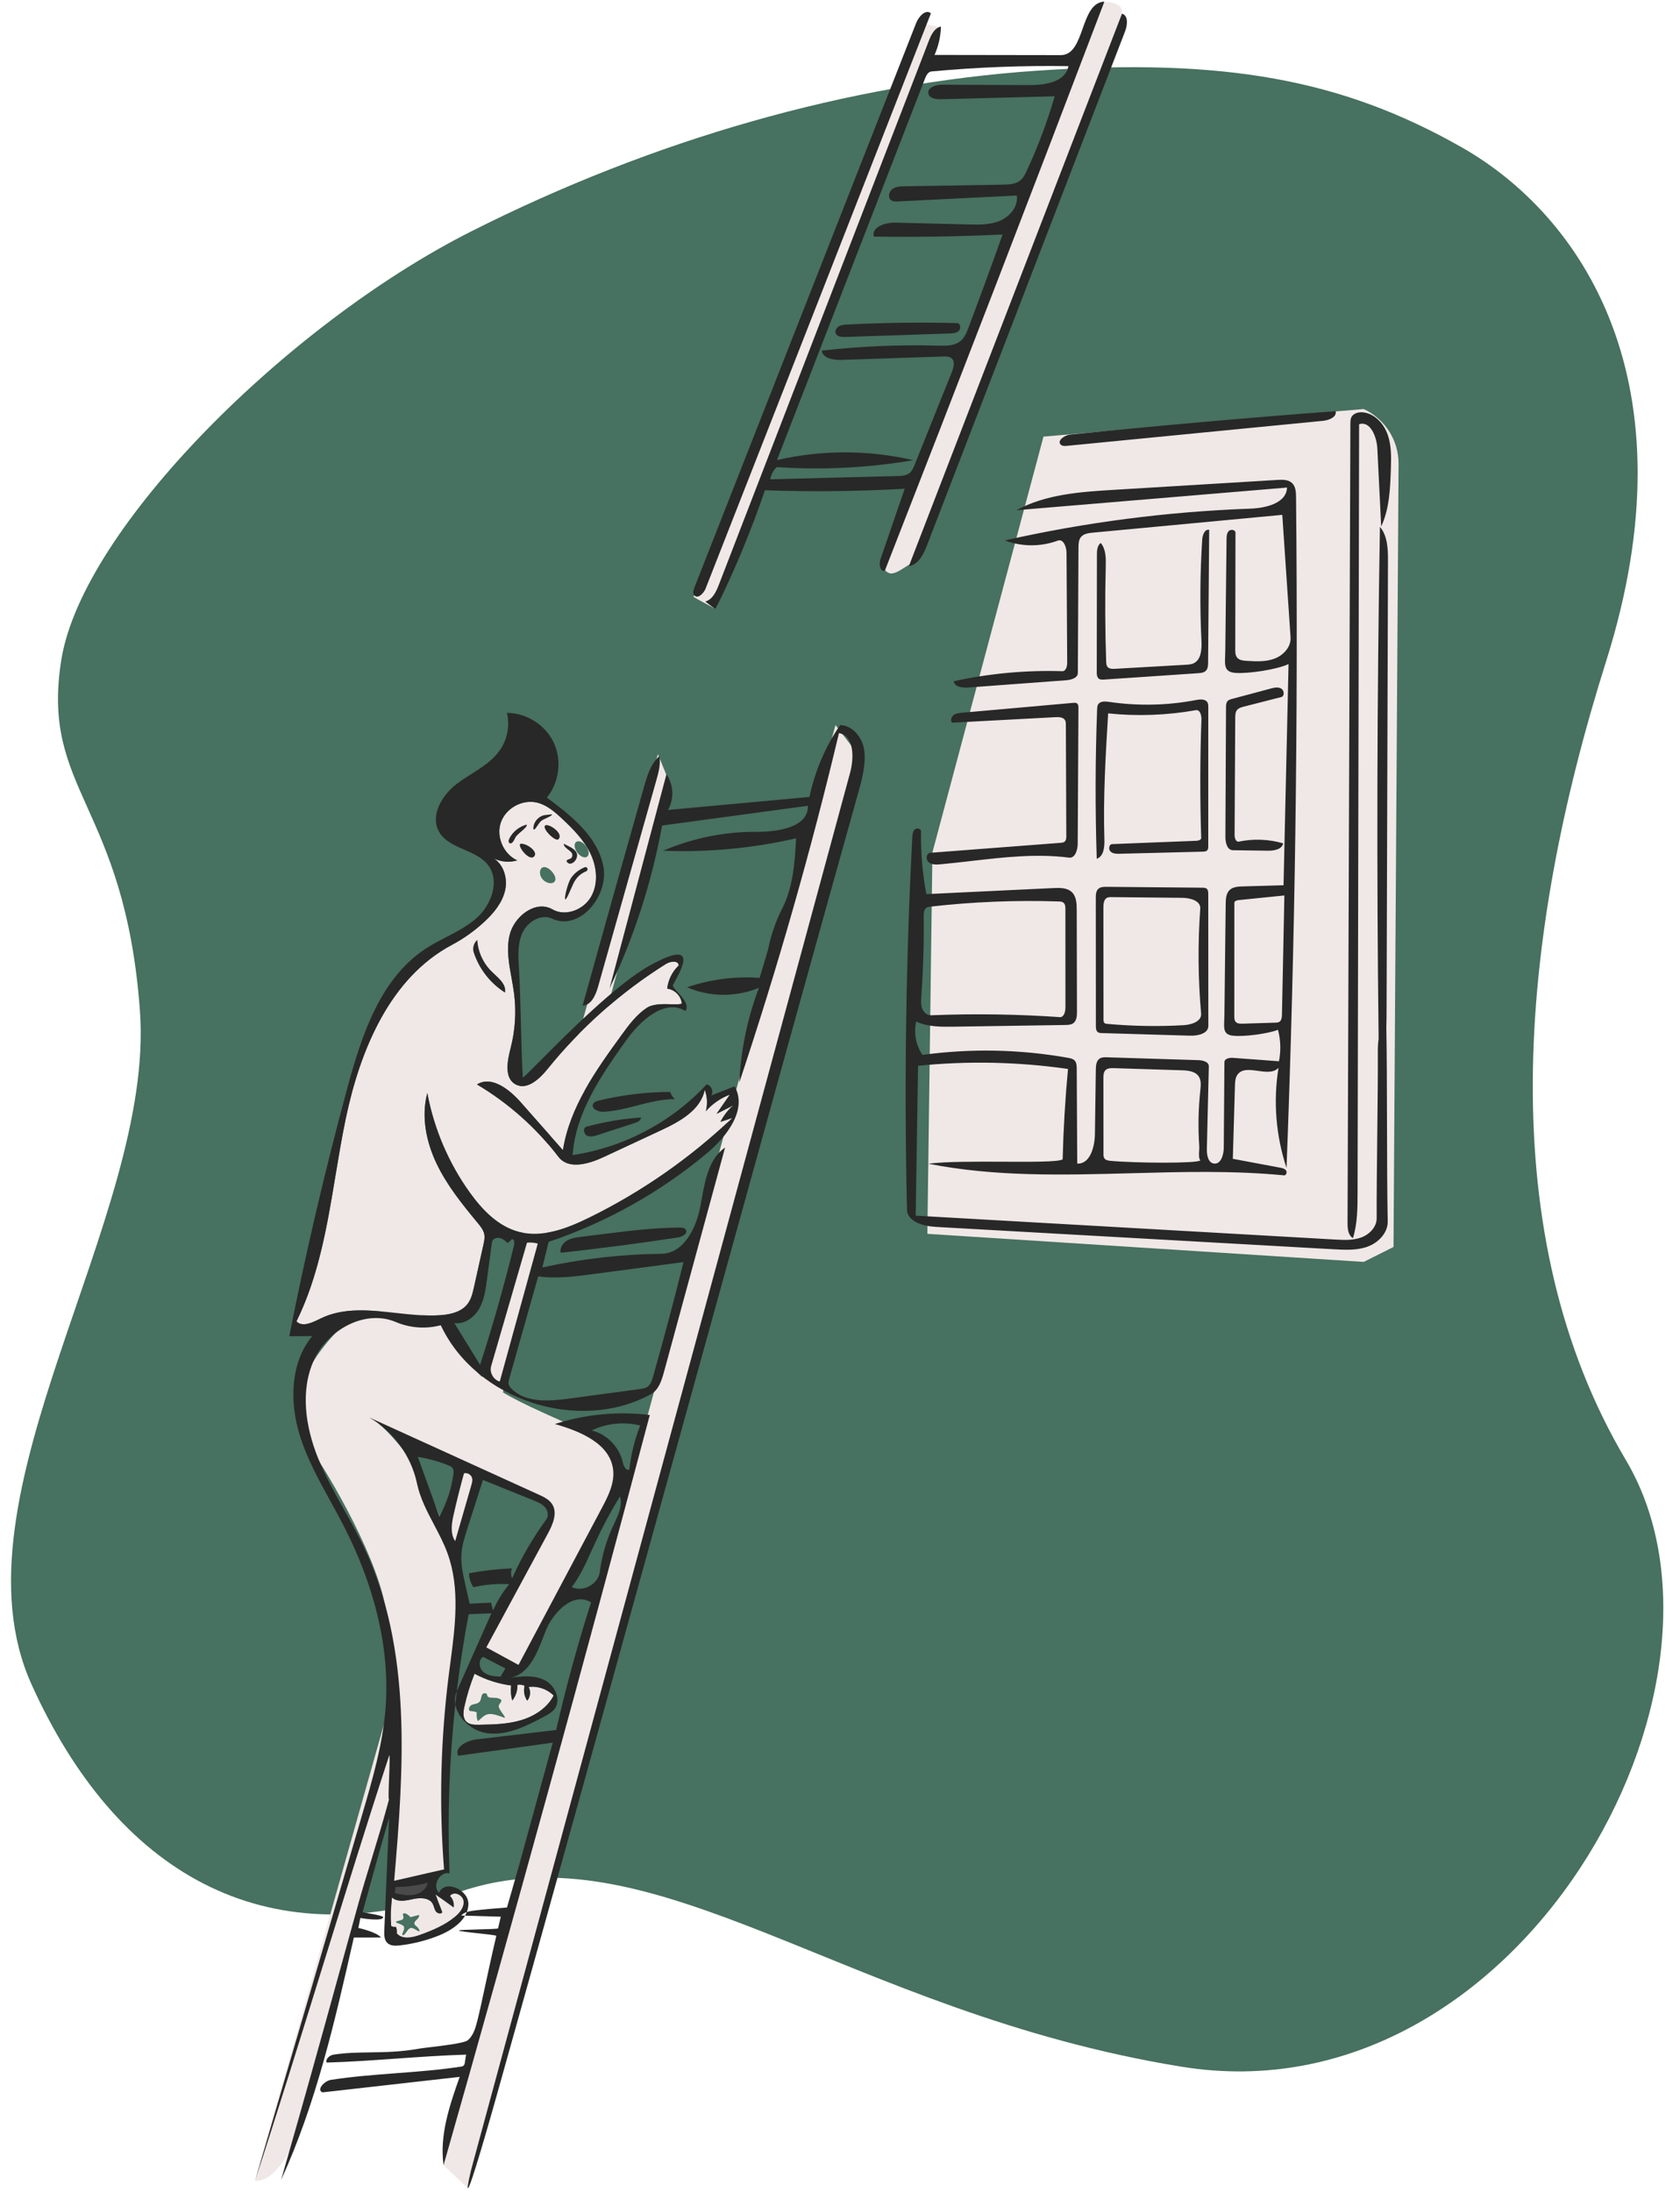 <svg  viewBox="0 0 115 150" fill="none" xmlns="http://www.w3.org/2000/svg">
<path fill-rule="evenodd" clip-rule="evenodd" d="M31.431 129.475C44.817 124.888 57.9 137.713 80.903 141.436C103.907 145.159 120.44 115.333 111.292 99.912C102.144 84.49 103.907 64.371 109.944 45.248C115.981 26.126 108.262 14.743 100.059 10.083C91.856 5.423 83.806 3.962 70.968 4.839C58.129 5.715 44.751 9.528 32.236 15.845C19.721 22.162 5.651 36.16 4.201 45.136C2.752 54.112 8.544 54.99 9.58 69.188C10.616 83.385 -3.655 102.368 2.148 115.245C7.951 128.121 18.046 134.063 31.431 129.475Z" fill="#477160"/>
<path fill-rule="evenodd" clip-rule="evenodd" d="M27.019 129.114L26.946 129.697C26.946 129.697 27.997 129.815 28.446 129.75C28.896 129.684 29.72 128.775 29.72 128.775C29.72 128.775 28.86 128.875 28.446 128.927" fill="#4B4A4A"/>
<path fill-rule="evenodd" clip-rule="evenodd" d="M30.363 148.172L32.018 149.75L58.827 51.746L57.19 49.62L30.363 148.172Z" fill="#F0E8E6"/>
<path fill-rule="evenodd" clip-rule="evenodd" d="M17.459 149.235C17.459 149.235 19.418 149.75 21.146 143.818C22.874 137.886 45.792 53.462 45.792 53.462L45.035 51.609L17.459 149.235Z" fill="#F0E8E6"/>
<path fill-rule="evenodd" clip-rule="evenodd" d="M62.93 1.818C63.093 1.396 63.966 1.908 64.409 1.818C64.393 2.485 50.281 39.055 48.976 41.691C48.743 41.516 47.69 41.005 47.458 40.83C47.955 40.693 58.142 14.216 62.93 1.818Z" fill="#F0E8E6"/>
<path fill-rule="evenodd" clip-rule="evenodd" d="M76.77 0.997C74.395 7.697 63.537 36.272 62.375 38.62C62.25 38.526 61.554 39.197 61.055 39.243C60.625 39.283 60.383 38.701 60.275 38.62C60.765 38.485 70.633 12.857 75.511 0.221C75.591 0.013 77.061 0.174 76.77 0.997Z" fill="#F0E8E6"/>
<path fill-rule="evenodd" clip-rule="evenodd" d="M33.154 112.844L35.634 114.062C35.634 114.062 42.163 104.725 42.163 100.058C42.163 98.198 36.787 96.951 33.716 94.835C31.967 93.63 31.241 91.459 30.266 90.624C29.503 89.97 27.793 89.628 25.4 89.788C24.826 89.826 23.569 90.624 23.569 90.624C23.569 90.624 18.342 95.234 21.172 98.997C22.019 100.124 25.555 105.906 26.334 109.731C27.361 114.78 26.756 128.839 26.756 128.839C26.756 128.839 27.847 128.828 28.521 128.677C29.195 128.525 30.596 127.973 30.596 127.973C30.596 127.973 30.438 123.195 30.596 121.069C31.006 115.551 31.629 111.139 31.103 107.717C30.009 100.606 25.893 97.407 25.893 97.407L37.9 103.138L33.154 112.844Z" fill="#F0E8E6"/>
<path fill-rule="evenodd" clip-rule="evenodd" d="M35.414 115.3C35.433 115.684 35.306 116.074 35.065 116.374C34.97 116.041 34.944 115.688 34.989 115.344C34.114 115.23 33.26 114.956 32.483 114.539C32.19 115.27 31.958 116.025 31.788 116.794C31.712 117.14 31.664 117.55 31.91 117.806C32.124 118.028 32.47 118.038 32.779 118.032C33.744 118.016 34.723 117.997 35.649 117.724C36.575 117.452 37.458 116.889 37.901 116.031C37.459 115.588 36.806 115.365 36.186 115.446C36.347 115.739 36.307 116.13 36.089 116.384C35.887 116.09 35.821 115.707 35.911 115.363C35.758 115.289 35.581 115.267 35.414 115.3Z" fill="#F0E8E6"/>
<path fill-rule="evenodd" clip-rule="evenodd" d="M28.255 129.964C27.77 130.072 27.191 130.191 26.834 129.845C26.755 130.491 26.736 131.143 26.777 131.792C26.87 131.858 26.994 131.88 27.105 131.85C27.166 131.991 27.187 132.149 27.166 132.301C27.529 132.737 28.222 132.597 28.755 132.404C29.603 132.097 30.451 131.743 31.144 131.167C31.472 130.895 31.782 130.516 31.729 130.093C31.676 129.67 31.041 129.391 30.81 129.749C31.013 129.951 31.108 130.256 31.055 130.537C30.639 130.238 30.223 129.938 29.807 129.638C29.965 130.047 30.124 130.456 30.283 130.865C30.184 131.023 29.922 130.945 29.819 130.789C29.717 130.633 29.7 130.435 29.608 130.273C29.362 129.841 28.74 129.857 28.255 129.964Z" fill="#F0E8E6"/>
<path fill-rule="evenodd" clip-rule="evenodd" d="M32.649 74.213C33.651 73.588 34.869 74.552 35.651 75.437C36.611 76.524 37.57 77.611 38.53 78.698C38.993 75.769 40.788 73.249 42.532 70.85C43.032 70.162 43.548 69.458 44.255 68.983C44.961 68.508 46.322 68.851 46.673 68.677C46.625 68.162 46.183 67.713 45.67 67.657C45.737 67.059 46.02 66.489 46.455 66.074C46.458 65.717 45.896 65.773 45.593 65.962C42.518 67.887 39.767 70.327 37.487 73.149C36.932 73.837 36.08 74.629 35.3 74.212C34.494 73.781 34.728 72.594 34.957 71.709C35.27 70.496 35.35 69.223 35.189 67.981C35.019 66.657 34.58 65.318 34.877 64.017C35.173 62.716 36.661 61.564 37.816 62.231C38.705 62.745 39.94 62.266 40.454 61.377C40.969 60.489 40.864 59.344 40.422 58.418C39.979 57.492 39.242 56.743 38.492 56.041C37.981 55.561 37.425 55.078 36.742 54.92C35.738 54.688 34.61 55.318 34.281 56.294C33.951 57.27 34.468 58.455 35.407 58.879C34.818 59.056 34.155 58.972 33.629 58.653C34.423 59.016 34.764 60.026 34.587 60.882C34.41 61.737 33.828 62.451 33.19 63.048C32.511 63.684 31.749 64.23 30.928 64.666C26.701 66.915 24.657 71.835 23.674 76.521C22.692 81.207 22.411 86.135 20.292 90.429C20.706 90.846 21.393 90.503 21.919 90.242C24.403 89.013 27.366 90.187 30.131 90.004C30.83 89.958 31.588 89.784 32.012 89.226C32.262 88.896 32.358 88.479 32.447 88.075C32.662 87.109 32.877 86.142 33.092 85.176C33.144 84.943 33.196 84.702 33.152 84.467C33.096 84.176 32.901 83.934 32.712 83.706C31.655 82.428 30.598 81.125 29.885 79.628C29.171 78.132 28.822 76.4 29.251 74.798C29.708 77.252 30.713 79.603 32.173 81.629C33.026 82.814 34.116 83.94 35.531 84.303C37.142 84.718 38.822 84.067 40.316 83.335C43.904 81.576 47.223 79.267 50.121 76.516C49.853 76.601 49.584 76.686 49.316 76.771C49.532 76.35 49.825 75.97 50.177 75.655C49.8 75.846 49.424 76.036 49.048 76.226C49.352 75.787 49.657 75.347 49.962 74.908C49.332 75.144 48.762 75.538 48.318 76.043C48.443 75.561 48.415 75.041 48.24 74.575C47.967 75.967 46.526 76.756 45.24 77.355C43.922 77.969 42.604 78.583 41.287 79.197C40.282 79.665 38.898 80.052 38.225 79.171C36.707 77.182 34.803 75.488 32.649 74.213Z" fill="#F0E8E6"/>
<path fill-rule="evenodd" clip-rule="evenodd" d="M37.692 60.442C37.996 60.442 38.109 60.195 37.948 59.889C37.79 59.584 37.481 59.337 37.255 59.337C37.028 59.337 36.907 59.584 36.987 59.889C37.071 60.195 37.388 60.442 37.692 60.442Z" fill="#477160"/>
<path fill-rule="evenodd" clip-rule="evenodd" d="M40.04 58.674C40.274 58.674 40.362 58.427 40.238 58.122C40.113 57.816 39.823 57.569 39.589 57.569C39.355 57.569 39.267 57.816 39.392 58.122C39.516 58.427 39.807 58.674 40.04 58.674Z" fill="#477160"/>
<path fill-rule="evenodd" clip-rule="evenodd" d="M63.827 58.332L63.48 84.436L93.348 86.357L95.389 85.334L95.735 31.757C95.745 30.143 94.813 28.671 93.348 27.991V27.991L71.429 29.879L63.827 58.332Z" fill="#F0E8E6"/>
<path fill-rule="evenodd" clip-rule="evenodd" d="M32.638 117.184C32.498 117.126 32.345 117.096 32.193 117.098C32.013 117.036 32.119 116.743 32.294 116.67C32.47 116.597 32.691 116.606 32.819 116.465C32.927 116.348 32.927 116.17 32.981 116.02C33.035 115.87 33.209 115.83 33.33 115.933C33.355 116.351 33.876 116.057 34.255 116.286C34.466 116.414 34.114 116.585 34.139 116.791C34.171 117.052 34.768 117.641 34.486 117.538C34.177 117.426 33.745 117.252 33.421 117.305C33.131 117.352 32.946 117.61 32.707 117.781C32.63 117.594 32.606 117.385 32.638 117.184Z" fill="#477160"/>
<path fill-rule="evenodd" clip-rule="evenodd" d="M28.459 131.791C28.593 131.872 28.693 132.008 28.73 132.16C28.579 132.2 28.307 131.882 28.098 131.942C27.887 132.002 27.739 132.441 27.581 132.435C27.415 132.428 27.73 132.072 27.651 131.859C27.58 131.668 27.105 131.625 27.106 131.523C27.107 131.446 27.446 131.454 27.581 131.331C27.666 131.253 27.562 131.031 27.581 130.992C27.651 130.843 27.918 130.992 28.098 131.2C28.292 131.149 28.485 131.098 28.679 131.046C28.763 131.308 28.286 131.437 28.374 131.683L28.459 131.791Z" fill="#477160"/>
<path fill-rule="evenodd" clip-rule="evenodd" d="M49.211 40.006C49.026 40.487 48.776 41.029 48.278 41.166L48.976 41.691C50.281 39.055 51.412 36.333 52.361 33.549C55.55 33.662 58.743 33.628 61.928 33.446L60.265 38.287C60.153 38.614 60.251 39.169 60.574 39.046C65.644 26.091 70.652 13.113 75.598 0.11C74.754 0.149 74.43 1.057 74.109 1.959C73.784 2.869 73.462 3.773 72.61 3.772L63.972 3.759C64.243 3.149 64.393 2.485 64.409 1.818C63.966 1.908 63.737 2.389 63.574 2.811L49.211 40.006ZM68.628 16.048C67.874 18.174 67.098 20.292 66.302 22.403C66.175 22.739 66.037 23.09 65.764 23.324C65.355 23.675 64.76 23.671 64.221 23.655C61.559 23.581 58.893 23.694 56.247 23.994C56.337 24.535 57.056 24.647 57.604 24.629L64.571 24.396C64.768 24.39 64.985 24.39 65.135 24.517C65.387 24.733 65.285 25.138 65.161 25.447L62.617 31.789C62.53 32.007 62.434 32.237 62.248 32.381C62.025 32.554 61.722 32.569 61.44 32.576L52.728 32.8C52.775 32.481 52.937 32.179 53.177 31.964C56.294 32.176 59.435 32.018 62.514 31.493C59.46 30.782 56.243 30.779 53.187 31.485L63.317 5.382C63.401 5.164 63.529 4.911 63.762 4.89C66.876 4.6 70.005 4.479 73.132 4.527C72.973 5.577 71.591 5.827 70.53 5.823L64.494 5.798C64.063 5.796 63.466 5.982 63.553 6.404C63.621 6.734 64.058 6.799 64.395 6.79L72.194 6.591C71.689 8.342 71.046 10.053 70.275 11.705C70.17 11.93 70.058 12.161 69.87 12.325C69.546 12.608 69.076 12.63 68.645 12.637L61.931 12.748C61.635 12.753 61.318 12.765 61.081 12.941C60.843 13.117 60.759 13.523 60.996 13.699C61.128 13.797 61.306 13.793 61.47 13.785L69.603 13.38C69.71 14.109 69.148 14.804 68.472 15.099C67.795 15.393 67.03 15.38 66.293 15.361L61.297 15.236C60.609 15.219 59.64 15.527 59.812 16.192C62.751 16.236 65.692 16.188 68.628 16.048ZM63.724 0.912C58.59 14.036 53.448 27.158 48.3 40.278C48.166 40.617 47.758 41.016 47.525 40.735C47.405 40.59 47.468 40.375 47.537 40.2L62.714 1.573C62.888 1.131 63.365 0.599 63.724 0.912ZM77.015 2.142L63.454 37.32C63.216 37.936 62.869 38.645 62.215 38.742L76.802 0.937C77.249 1.06 77.181 1.71 77.015 2.142ZM57.217 22.831C57.135 22.654 57.248 22.435 57.416 22.334C57.583 22.233 57.787 22.22 57.982 22.21C60.489 22.08 63.002 22.047 65.511 22.111C65.737 22.117 65.8 22.468 65.643 22.631C65.486 22.794 65.235 22.812 65.009 22.82L57.839 23.06C57.604 23.068 57.316 23.044 57.217 22.831ZM39.882 68.814C40.476 68.789 40.776 68.101 40.938 67.529L44.93 53.391C45.081 52.855 45.234 52.295 45.135 51.746C44.546 52.273 44.303 53.076 44.087 53.836C42.671 58.824 41.269 63.817 39.882 68.814ZM45.872 74.724C45.935 74.912 46.048 75.084 46.197 75.216C45.323 75.214 44.474 75.433 43.623 75.651C42.858 75.848 42.093 76.045 41.308 76.082C40.949 76.1 40.444 75.869 40.601 75.546C40.67 75.405 40.842 75.352 40.995 75.314C42.59 74.93 44.231 74.731 45.872 74.724ZM32.426 65.173C32.792 66.303 33.565 67.296 34.57 67.927C34.667 67.425 34.242 67.029 33.848 66.663C33.782 66.602 33.717 66.541 33.656 66.481C33.076 65.916 32.718 65.13 32.673 64.322C32.432 64.522 32.33 64.875 32.426 65.173ZM35.678 57.738C36.137 57.738 36.905 58.347 36.531 58.639C36.157 58.93 35.295 57.738 35.678 57.738ZM40.929 77.67L43.471 76.842C43.657 76.781 43.881 76.671 43.874 76.475C42.616 76.562 41.366 76.773 40.149 77.103C39.899 77.171 39.943 77.587 40.173 77.708C40.403 77.829 40.682 77.75 40.929 77.67ZM37.312 56.497C37.509 56.304 38.619 57.017 38.232 57.43C38.034 57.641 37.093 56.71 37.312 56.497ZM35.228 57.418C35.264 57.343 35.301 57.268 35.359 57.201C35.433 57.117 35.549 57.016 35.666 56.915L35.666 56.915C35.895 56.717 36.127 56.517 36.044 56.433C35.553 56.561 35.121 56.901 34.882 57.35C34.681 57.738 34.994 57.766 35.058 57.669C35.14 57.598 35.184 57.508 35.228 57.418ZM38.586 57.738C38.646 57.769 38.71 57.801 38.776 57.833C39.134 58.008 39.536 58.204 39.503 58.572C39.463 59.007 38.946 59.321 38.775 58.918C38.808 58.847 38.878 58.822 38.951 58.796C39.062 58.756 39.178 58.715 39.178 58.506C39.178 58.363 39.043 58.259 38.902 58.151C38.752 58.036 38.595 57.916 38.586 57.738ZM37.334 55.774C36.865 55.822 36.469 56.29 36.515 56.759C36.582 56.812 36.683 56.663 36.795 56.497C36.874 56.379 36.96 56.251 37.044 56.182C37.134 56.109 37.294 56.035 37.442 55.967C37.651 55.87 37.836 55.785 37.763 55.728C37.689 55.735 37.619 55.743 37.548 55.751C37.478 55.759 37.407 55.767 37.334 55.774ZM46.949 84.16C47.097 84.414 46.711 84.637 46.42 84.681C43.749 85.089 41.069 85.439 38.382 85.731C38.308 85.406 38.523 85.071 38.809 84.9C39.094 84.728 39.435 84.683 39.766 84.642L41.441 84.433C43.131 84.223 44.825 84.013 46.528 84.008C46.685 84.007 46.87 84.024 46.949 84.16ZM35.651 75.437C34.869 74.552 33.651 73.588 32.649 74.213C34.802 75.488 36.707 77.182 38.225 79.171C38.898 80.052 40.282 79.665 41.286 79.197L45.239 77.355C46.525 76.756 47.967 75.967 48.24 74.575C48.415 75.041 48.442 75.561 48.318 76.043C48.762 75.538 49.332 75.144 49.961 74.908L49.047 76.226L50.177 75.655C49.825 75.97 49.531 76.35 49.316 76.771L50.121 76.516C47.223 79.267 43.904 81.576 40.316 83.335C38.822 84.067 37.141 84.718 35.531 84.304C34.115 83.94 33.026 82.814 32.172 81.629C30.713 79.603 29.708 77.252 29.251 74.798C28.822 76.4 29.171 78.132 29.884 79.629C30.598 81.125 31.655 82.428 32.712 83.706C32.9 83.934 33.096 84.176 33.151 84.468C33.196 84.702 33.144 84.943 33.092 85.176L32.447 88.075C32.357 88.479 32.261 88.896 32.011 89.226C31.588 89.784 30.83 89.958 30.131 90.004C29.129 90.07 28.101 89.959 27.08 89.847C25.282 89.652 23.503 89.458 21.919 90.242L21.912 90.246C21.387 90.506 20.703 90.844 20.292 90.429C21.825 87.322 22.396 83.882 22.967 80.442C23.185 79.129 23.403 77.816 23.674 76.521C24.657 71.835 26.701 66.915 30.927 64.666C31.748 64.23 32.511 63.684 33.19 63.048C33.827 62.452 34.41 61.737 34.587 60.882C34.75 60.093 34.473 59.172 33.806 58.749C34.299 58.987 34.882 59.037 35.407 58.879C34.467 58.455 33.951 57.27 34.28 56.294C34.61 55.318 35.738 54.688 36.742 54.92C37.425 55.078 37.98 55.561 38.492 56.041C39.241 56.743 39.979 57.492 40.421 58.418C40.864 59.344 40.969 60.489 40.454 61.377C39.94 62.266 38.705 62.745 37.816 62.231C36.661 61.564 35.173 62.716 34.876 64.017C34.659 64.971 34.837 65.945 35.014 66.919C35.079 67.273 35.143 67.628 35.189 67.981C35.349 69.223 35.27 70.496 34.956 71.709C34.728 72.594 34.494 73.781 35.3 74.212C36.079 74.629 36.932 73.837 37.487 73.149C39.767 70.327 42.518 67.887 45.593 65.962C45.895 65.773 46.458 65.717 46.455 66.074C46.02 66.489 45.737 67.059 45.669 67.657C46.183 67.713 46.625 68.162 46.673 68.677C46.54 68.743 46.262 68.734 45.93 68.724C45.385 68.708 44.693 68.688 44.254 68.983C43.548 69.458 43.032 70.162 42.532 70.85C40.788 73.249 38.993 75.769 38.53 78.698L35.651 75.437ZM33.629 58.653C33.686 58.688 33.745 58.72 33.806 58.749C33.75 58.714 33.691 58.682 33.629 58.653ZM42.846 71.219C43.821 69.852 45.483 68.316 46.92 69.184C47.187 68.771 46.735 68.277 46.391 67.902C46.184 67.676 46.017 67.493 46.069 67.397L46.132 67.283C46.705 66.243 47.809 64.238 44.486 66.071C42.22 67.321 38.742 70.82 36.948 72.626L36.947 72.626L36.947 72.626L36.947 72.626C36.238 73.34 35.792 73.789 35.788 73.729C35.718 72.558 35.686 71.257 35.654 69.955C35.622 68.653 35.59 67.352 35.519 66.181C35.47 65.368 35.429 64.513 35.788 63.782C36.148 63.051 37.056 62.522 37.794 62.867C39.671 63.746 41.705 61.296 41.297 59.263C40.888 57.23 39.099 55.813 37.431 54.58C38.28 53.552 38.472 52.025 37.904 50.818C37.336 49.611 36.038 48.786 34.704 48.785C34.908 49.645 34.733 50.588 34.233 51.317C33.745 52.031 33.009 52.498 32.271 52.967C31.928 53.185 31.584 53.403 31.265 53.646C30.258 54.413 29.434 55.794 30.045 56.902C30.397 57.541 31.082 57.84 31.774 58.142C32.391 58.411 33.012 58.682 33.408 59.198C34.232 60.273 33.651 61.905 32.643 62.81C32.022 63.367 31.28 63.751 30.537 64.136C30.072 64.376 29.606 64.618 29.169 64.901C26.042 66.932 24.766 70.812 23.789 74.411C22.261 80.038 20.931 85.72 19.803 91.442L21.371 91.434C19.887 93.241 19.819 95.871 20.488 98.111C20.979 99.752 21.807 101.258 22.636 102.763L22.636 102.763C22.938 103.313 23.24 103.862 23.526 104.418C25.529 108.314 26.755 112.705 26.378 117.07C26.171 119.465 25.492 121.791 24.817 124.098L17.459 149.235C18.943 144.706 20.495 139.7 22.047 134.693C23.599 129.687 25.151 124.68 26.636 120.151C26.698 119.962 26.667 120.797 26.636 121.632C26.605 122.468 26.574 123.303 26.636 123.114C26.265 124.509 25.827 125.945 25.409 127.314C25.091 128.356 24.786 129.358 24.531 130.273C24.056 131.978 23.611 133.593 23.163 135.215L23.162 135.219C22.037 139.301 20.898 143.431 19.244 149.174C21.653 143.919 22.944 138.234 24.219 132.595C24.493 132.595 24.823 132.594 25.152 132.593C25.481 132.592 25.811 132.591 26.084 132.59C25.759 132.198 24.531 131.937 24.531 131.937L24.665 131.255C24.665 131.255 26.306 131.535 26.223 131.175C26.055 131.054 24.817 130.865 24.817 130.865C24.817 130.865 26.161 125.981 26.636 124.397L26.306 132.111C26.294 132.409 26.295 132.746 26.507 132.957C26.725 133.174 27.075 133.166 27.38 133.13C28.292 133.023 29.189 132.795 30.041 132.453C30.743 132.171 31.474 131.721 31.834 131.094L34.28 131.167C34.28 131.167 34.155 131.705 34.094 131.963C34.085 132.002 33.414 132.02 32.746 132.038H32.746C32.084 132.055 31.424 132.073 31.415 132.111C31.403 132.16 32.056 132.23 32.704 132.299L32.705 132.299L32.705 132.299C33.346 132.368 33.983 132.436 33.972 132.484C33.662 133.805 33.397 135.037 33.176 136.061L33.176 136.062C32.967 137.034 32.798 137.818 32.669 138.312C32.544 138.794 32.399 139.307 32.017 139.625C31.782 139.821 30.3 139.996 29.399 140.103C29.095 140.139 28.857 140.168 28.755 140.186C27.466 140.421 26.358 140.437 25.316 140.452H25.316C24.468 140.465 23.665 140.477 22.842 140.605C22.453 140.666 22.248 141.028 22.372 141.149C24.007 141.099 25.574 140.988 27.141 140.877C28.708 140.766 30.275 140.655 31.91 140.605C31.874 140.763 31.857 140.894 31.843 141.002C31.808 141.266 31.791 141.39 31.575 141.423C30.14 141.647 28.629 141.762 27.118 141.877L27.118 141.877L27.117 141.877C25.606 141.992 24.095 142.108 22.66 142.331C22.188 142.404 21.632 143.039 22.087 143.187L31.465 142.128C30.776 144.079 30.077 146.123 30.363 148.172C35.224 131.102 39.931 113.988 44.48 96.833C42.304 96.567 40.07 96.779 37.982 97.451C39.708 97.941 41.754 98.785 41.97 100.566C42.082 101.491 41.632 102.381 41.195 103.203L35.493 113.935L33.29 112.736L37.505 104.944C37.844 104.317 38.181 103.532 37.795 102.933C37.589 102.613 37.223 102.439 36.876 102.281L25.272 96.999C26.93 97.96 28.151 99.646 28.545 101.522C28.755 102.523 29.233 103.43 29.712 104.34C30.052 104.984 30.392 105.63 30.638 106.311C31.501 108.697 31.157 111.305 30.822 113.84C30.787 114.106 30.752 114.371 30.718 114.634C30.16 119.039 30.051 123.5 30.396 127.927L26.982 128.709C27.642 121 28.23 112.868 24.912 105.878C24.499 105.01 24.03 104.169 23.561 103.329C22.913 102.167 22.265 101.005 21.768 99.773C20.912 97.649 20.541 95.184 21.48 93.095C22.42 91.007 24.991 89.572 27.097 90.472C28.06 90.883 29.161 90.961 30.172 90.69C32.568 95.808 39.587 98.114 44.551 95.413C45.085 95.123 45.291 94.475 45.451 93.889L49.634 78.528C48.534 79.294 48.273 80.733 48.029 82.083C47.998 82.254 47.967 82.422 47.935 82.588C47.65 84.07 46.788 85.784 45.279 85.801C42.539 85.831 39.801 86.145 37.125 86.737L37.556 84.985C41.511 83.656 45.214 81.581 48.413 78.902C49.785 77.752 51.173 75.899 50.286 74.343L48.678 74.967C48.873 74.704 48.69 74.26 48.366 74.212C45.974 76.796 42.683 78.531 39.199 79.045C39.399 76.135 41.153 73.595 42.846 71.219ZM31.953 130.849C31.92 130.934 31.88 131.015 31.834 131.094L31.575 131.087C31.575 131.087 31.654 130.952 31.953 130.849ZM31.167 116.63C31.332 117.598 32.315 118.475 33.357 118.61C34.727 118.788 36.049 118.115 37.268 117.464C37.518 117.33 37.777 117.189 37.951 116.965C38.443 116.333 37.994 115.335 37.278 114.976C36.562 114.618 35.713 114.71 34.918 114.81C36.202 114.591 36.753 113.161 37.235 111.911C37.273 111.811 37.311 111.713 37.349 111.617C37.862 110.307 39.271 108.906 40.459 109.659C39.541 112.534 38.744 115.447 38.071 118.389L32.616 119.034C31.963 119.112 31.083 119.557 31.366 120.151L37.837 119.256L35.568 127.521C35.401 128.132 34.704 130.537 34.704 130.537C34.704 130.537 32.657 130.691 32.174 130.789C32.09 130.807 32.016 130.827 31.953 130.849C32.014 130.692 32.052 130.525 32.062 130.348C32.119 129.321 30.448 128.583 30.055 129.533C29.549 129.068 30.105 128.035 30.772 128.201C30.619 124.341 30.752 120.471 31.167 116.63ZM31.167 116.63C31.199 116.33 31.233 116.029 31.269 115.729C31.142 116.025 31.116 116.332 31.167 116.63ZM31.269 115.729C31.48 113.965 31.751 112.209 32.081 110.465L33.639 110.404L31.279 115.707L31.269 115.729ZM38.939 95.713C37.58 95.896 36.009 96.014 35.03 95.053C34.933 94.959 34.842 94.849 34.816 94.716C34.792 94.594 34.826 94.469 34.86 94.35L36.841 87.348C38.087 87.522 39.352 87.356 40.599 87.19L46.787 86.368C46.138 88.995 45.443 91.61 44.701 94.213C44.626 94.476 44.535 94.761 44.307 94.912C44.162 95.007 43.983 95.033 43.811 95.056L38.939 95.713ZM54.497 57.369C54.404 59.009 54.296 60.703 53.548 62.166C52.801 63.628 52.584 64.956 52.584 64.956L51.999 66.92C50.322 66.799 48.622 67.019 47.031 67.562C48.576 68.236 50.396 68.249 51.95 67.597C51.166 69.67 50.711 71.866 50.608 74.079C53.233 66.215 55.51 58.234 57.43 50.168C58.478 50.364 58.469 51.863 58.189 52.892L32.38 148.005C32.017 149.235 31.296 153.01 34.06 143.187C37.23 131.925 42.21 113.914 47.106 96.207C51.566 80.077 55.956 64.201 58.843 53.911C59.067 53.112 59.293 52.057 59.142 51.24C58.991 50.423 58.339 49.635 57.509 49.62C56.495 51.1 55.778 52.782 55.41 54.538L45.721 55.429C46.157 54.688 46.115 53.693 45.619 52.99L41.725 67.64C43.409 64.105 44.622 60.346 45.321 56.493L55.305 55.141C55.336 56.629 53.247 56.932 51.759 56.925C49.58 56.915 47.401 57.358 45.399 58.219C48.452 58.338 51.52 58.051 54.497 57.369ZM32.108 107.662C32.105 108.002 32.213 108.342 32.413 108.618C33.212 108.434 34.037 108.364 34.856 108.413C34.408 108.959 34.034 109.566 33.747 110.212L33.616 109.677L32.148 109.746L31.857 108.465C31.698 107.765 31.538 107.053 31.587 106.336C31.628 105.746 31.809 105.176 31.99 104.613L33.057 101.278L36.512 102.671C36.795 102.785 37.089 102.906 37.293 103.133C37.498 103.36 37.582 103.726 37.402 103.973C36.481 105.229 35.695 106.584 35.059 108.006C34.96 107.796 34.957 107.542 35.052 107.33C34.065 107.37 33.08 107.481 32.108 107.662ZM33.674 85.016C33.704 84.794 33.972 84.671 34.192 84.715C34.412 84.759 34.589 84.916 34.754 85.067L35.049 84.795C35.218 84.815 35.226 85.057 35.185 85.222C34.511 87.976 33.736 90.705 32.863 93.402L31.103 90.546C31.786 90.639 32.447 90.17 32.793 89.574C33.139 88.978 33.238 88.275 33.329 87.592L33.674 85.016ZM35.065 116.374C35.306 116.074 35.432 115.684 35.413 115.3C35.58 115.267 35.758 115.289 35.911 115.363C35.82 115.707 35.887 116.09 36.089 116.384C36.307 116.13 36.347 115.739 36.186 115.446C36.806 115.365 37.459 115.588 37.901 116.031C37.457 116.889 36.575 117.452 35.649 117.724C34.723 117.997 33.744 118.016 32.779 118.032C32.47 118.038 32.123 118.028 31.91 117.806C31.664 117.55 31.711 117.14 31.788 116.794C31.957 116.025 32.19 115.27 32.482 114.539C33.26 114.956 34.114 115.23 34.989 115.344C34.944 115.688 34.97 116.041 35.065 116.374ZM26.834 129.846C27.192 130.191 27.77 130.072 28.255 129.964C28.74 129.857 29.362 129.841 29.608 130.273C29.651 130.348 29.678 130.432 29.704 130.516C29.735 130.611 29.765 130.706 29.82 130.789C29.922 130.945 30.184 131.023 30.283 130.865L29.807 129.638L31.055 130.537C31.108 130.256 31.013 129.951 30.81 129.749C31.041 129.391 31.676 129.67 31.73 130.093C31.783 130.516 31.472 130.895 31.144 131.167C30.451 131.743 29.603 132.097 28.755 132.404C28.222 132.597 27.53 132.737 27.166 132.301C27.187 132.149 27.166 131.991 27.105 131.85C26.994 131.88 26.87 131.858 26.777 131.792C26.736 131.143 26.755 130.491 26.834 129.846ZM34.209 94.545C33.777 94.426 33.495 93.92 33.62 93.49L36.074 85.042C36.321 85.015 36.573 85.036 36.812 85.103L34.209 94.545ZM40.501 106.103L40.501 106.103C40.58 105.926 40.66 105.75 40.74 105.575C41.242 104.486 41.808 103.427 42.435 102.405C42.631 103.018 42.329 103.657 42.049 104.248C42.029 104.291 42.009 104.334 41.989 104.377C41.515 105.388 41.199 106.473 41.055 107.581C40.946 108.42 39.897 108.982 39.138 108.607C39.717 107.85 40.11 106.975 40.501 106.103ZM30.994 100.488C31.073 100.614 31.056 100.776 31.033 100.923C30.875 101.925 30.553 102.9 30.084 103.798L28.601 99.701C29.311 99.812 30.008 100.004 30.674 100.271C30.796 100.319 30.924 100.377 30.994 100.488ZM40.502 97.891C41.525 97.397 42.723 97.275 43.824 97.553C43.443 98.52 43.193 99.537 43.081 100.57C42.839 100.665 42.684 100.317 42.628 100.063C42.398 99.021 41.54 98.144 40.502 97.891ZM32.312 101.136C32.359 101.299 32.312 101.473 32.265 101.636L31.158 105.464C30.803 104.948 30.917 104.256 31.054 103.645C31.267 102.7 31.503 101.759 31.761 100.825C31.987 100.765 32.247 100.912 32.312 101.136ZM34.262 114.737C33.854 114.719 33.413 114.689 33.098 114.428C32.784 114.167 32.719 113.584 33.078 113.387L34.597 114.179L34.262 114.737ZM28.343 129.665C27.907 129.748 27.459 129.653 27.025 129.559L27.081 129.129C27.824 129.134 28.568 129.037 29.285 128.839C29.205 129.276 28.78 129.583 28.343 129.665ZM40.023 59.348C40.096 59.317 40.18 59.353 40.21 59.429C40.24 59.505 40.205 59.591 40.132 59.622C39.773 59.774 39.552 59.975 39.366 60.254C39.285 60.374 39.174 60.628 39.064 60.878C38.913 61.223 38.763 61.563 38.699 61.546C38.589 61.518 38.866 60.42 39.08 60.1C39.299 59.772 39.614 59.521 40.023 59.348ZM73.03 30.511L90.562 28.799C90.975 28.758 91.526 28.539 91.426 28.136C85.363 28.593 79.306 29.128 73.256 29.741C72.856 29.782 72.321 30.174 72.623 30.439C72.729 30.534 72.889 30.525 73.03 30.511ZM75.721 45.278C75.726 45.407 75.735 45.546 75.818 45.644C75.933 45.778 76.137 45.779 76.313 45.769L81.179 45.492C81.354 45.482 81.533 45.471 81.693 45.399C82.226 45.161 82.27 44.435 82.242 43.852C82.129 41.545 82.146 39.232 82.294 36.927C82.314 36.615 82.465 36.196 82.772 36.258L82.697 45.339C82.696 45.538 82.686 45.758 82.547 45.9C82.415 46.035 82.209 46.056 82.021 46.069C80.953 46.144 79.885 46.215 78.816 46.287L75.571 46.505C75.45 46.514 75.318 46.519 75.22 46.447C75.087 46.35 75.074 46.16 75.075 45.995L75.087 37.959C75.087 37.666 75.11 37.327 75.349 37.157C75.707 37.586 75.706 38.2 75.691 38.759C75.635 40.932 75.645 43.106 75.721 45.278ZM94.897 70.282C94.911 69.92 94.913 69.558 94.914 69.199L95.01 38.404C95.013 37.581 94.989 36.682 94.46 36.052C94.26 47.731 94.23 59.413 94.37 71.093C94.322 71.391 94.316 71.705 94.317 72.001C94.325 73.426 94.301 75.555 94.277 77.684C94.253 79.813 94.229 81.942 94.237 83.367C94.24 83.967 93.742 84.478 93.178 84.685C92.614 84.892 91.994 84.86 91.394 84.826L62.681 83.191L62.843 72.934C66.256 72.59 69.712 72.663 73.107 73.153C72.915 75.211 72.792 77.276 72.74 79.343C72.427 79.518 70.663 79.51 68.696 79.501C66.796 79.493 64.707 79.484 63.555 79.638C68.12 80.541 72.78 80.414 77.449 80.288C80.93 80.193 84.415 80.099 87.868 80.431C88.02 80.475 88.125 80.241 88.039 80.109C87.954 79.977 87.782 79.937 87.627 79.908L84.39 79.302L84.535 74.298C84.543 74.038 84.556 73.762 84.704 73.549C84.997 73.129 85.546 73.205 86.105 73.283C86.641 73.357 87.186 73.433 87.518 73.07C87.146 75.355 87.336 77.728 88.066 79.924C88.653 64.632 88.87 49.325 88.718 34.021C88.714 33.679 88.694 33.297 88.447 33.06C88.191 32.816 87.794 32.822 87.441 32.843L76.234 33.522C73.951 33.66 71.585 33.822 69.577 34.916L88.098 33.365C88.067 34.435 86.654 34.77 85.585 34.809C79.931 35.011 74.297 35.74 68.778 36.984C69.935 37.422 71.25 37.427 72.41 36.996C72.787 36.857 73.003 37.422 73.006 37.824L73.052 45.339C73.054 45.595 72.97 45.94 72.715 45.932C70.222 45.855 67.719 46.086 65.283 46.62C65.353 47.013 65.883 47.079 66.281 47.049L72.984 46.552C73.33 46.526 73.779 46.398 73.781 46.05L73.824 37.477C73.825 37.223 73.834 36.947 73.995 36.751C74.182 36.523 74.507 36.48 74.8 36.452L87.775 35.234L88.342 43.613C88.386 44.262 87.859 44.839 87.251 45.07C86.643 45.301 85.971 45.264 85.323 45.223C85.093 45.209 84.837 45.182 84.689 45.006C84.561 44.854 84.555 44.636 84.556 44.437L84.571 36.455C84.571 36.256 84.259 36.198 84.117 36.337C83.975 36.477 83.963 36.699 83.961 36.898L83.874 44.517C83.872 44.645 83.867 44.768 83.863 44.883C83.835 45.564 83.818 45.998 84.576 46.05C85.462 46.112 87.398 45.821 88.204 45.446L87.861 60.581L85.059 60.66C84.743 60.669 84.396 60.691 84.168 60.91C83.926 61.145 83.906 61.521 83.902 61.858L83.813 69.51C83.812 69.627 83.807 69.737 83.802 69.842C83.776 70.414 83.759 70.802 84.39 70.876C85.137 70.964 86.78 70.747 87.481 70.474C87.667 71.174 87.69 71.916 87.548 72.626L84.41 72.393C84.161 72.375 83.817 72.437 83.815 72.687L83.769 78.555C83.765 79.037 83.568 79.698 83.092 79.625C82.691 79.564 82.602 79.032 82.612 78.626L82.747 72.973C82.754 72.668 82.349 72.56 82.044 72.55L75.77 72.354C75.604 72.349 75.426 72.346 75.285 72.434C75.046 72.584 75.016 72.914 75.012 73.196L74.95 77.596C74.937 78.481 74.625 79.672 73.74 79.629L73.705 73.126C73.704 72.933 73.695 72.72 73.564 72.578C73.451 72.457 73.276 72.42 73.113 72.391C69.827 71.805 66.449 71.737 63.143 72.192C62.696 71.531 62.537 70.682 62.714 69.904C63.505 70.279 64.415 70.273 65.29 70.26L72.91 70.144C73.111 70.141 73.329 70.133 73.487 70.008C73.704 69.835 73.721 69.518 73.721 69.241L73.705 62.264C73.704 61.834 73.683 61.355 73.375 61.056C73.059 60.749 72.565 60.751 72.125 60.772L63.41 61.188C63.147 59.787 63.025 58.359 63.045 56.934C63.097 56.743 62.789 56.626 62.635 56.75C62.481 56.875 62.459 57.097 62.449 57.295C62.01 65.777 61.889 74.275 62.086 82.766C62.105 83.617 63.213 83.913 64.063 83.961L91.312 85.493C92.093 85.537 92.9 85.578 93.633 85.305C94.366 85.032 95.01 84.36 94.993 83.578C94.955 81.793 94.949 79.305 94.943 76.816C94.937 74.431 94.931 72.047 94.897 70.282ZM81.464 70.875L75.426 70.698C75.331 70.695 75.23 70.69 75.153 70.635C75.027 70.546 75.015 70.368 75.015 70.214L75.01 61.444C75.01 61.221 75.022 60.971 75.188 60.822C75.334 60.691 75.55 60.686 75.746 60.688L82.307 60.748C82.411 60.749 82.525 60.753 82.605 60.821C82.701 60.905 82.708 61.048 82.708 61.175L82.714 70.206C82.714 70.736 81.994 70.891 81.464 70.875ZM75.785 61.435C75.562 61.543 75.531 61.843 75.531 62.091L75.537 69.763C75.537 69.855 75.543 69.96 75.616 70.018C75.662 70.055 75.725 70.062 75.784 70.067C77.526 70.226 79.279 70.256 81.024 70.157C81.56 70.127 82.265 69.899 82.219 69.364C82.009 66.976 81.99 64.571 82.16 62.179C82.199 61.642 81.472 61.447 80.933 61.442L76.083 61.393C75.982 61.392 75.877 61.392 75.785 61.435ZM75.911 48.031C75.642 47.991 75.305 47.975 75.167 48.209C75.111 48.304 75.105 48.421 75.101 48.532C74.972 51.943 74.964 55.358 75.074 58.769C75.553 58.605 75.615 57.965 75.599 57.459C75.508 54.579 75.682 51.697 75.855 48.82C77.854 49.026 79.882 48.952 81.861 48.6C82.141 48.55 82.251 48.95 82.241 49.234C82.143 51.925 82.137 54.619 82.224 57.31C82.262 57.457 82.054 57.532 81.903 57.538L76.131 57.765C75.91 57.774 75.859 58.123 76.02 58.275C76.181 58.427 76.428 58.431 76.649 58.425L82.337 58.282C82.446 58.279 82.568 58.27 82.64 58.189C82.704 58.117 82.708 58.011 82.708 57.914L82.71 48.393C82.71 48.286 82.709 48.174 82.659 48.08C82.526 47.826 82.161 47.85 81.879 47.904C79.916 48.281 77.888 48.324 75.911 48.031ZM95.207 32.113C95.162 33.446 95.109 34.821 94.546 36.031L94.283 30.7C94.243 29.891 93.804 28.78 93.034 29.032L92.929 81.624C92.927 82.668 92.922 83.73 92.614 84.728C92.281 84.539 92.242 84.083 92.243 83.701L92.436 28.986C92.437 28.847 92.438 28.704 92.494 28.578C92.629 28.27 93.028 28.175 93.361 28.224C94.141 28.34 94.743 29.022 94.999 29.768C95.256 30.515 95.233 31.324 95.207 32.113ZM72.96 49.589L72.991 57.205C72.992 57.347 72.984 57.508 72.874 57.598C72.799 57.66 72.694 57.671 72.596 57.678L63.679 58.36C63.401 58.381 63.355 58.824 63.567 59.005C63.779 59.186 64.089 59.173 64.367 59.148C65.072 59.084 65.777 59.003 66.483 58.921L66.483 58.921L66.483 58.921C68.717 58.663 70.954 58.405 73.175 58.691C73.601 58.745 73.769 58.158 73.772 57.728L73.822 48.442C73.822 48.334 73.816 48.212 73.733 48.144C73.661 48.085 73.558 48.091 73.465 48.099L65.85 48.775C65.65 48.793 65.44 48.815 65.279 48.934C65.119 49.054 65.041 49.308 65.174 49.457L72.255 49.078C72.501 49.065 72.804 49.082 72.914 49.303C72.958 49.39 72.959 49.492 72.96 49.589ZM83.881 57.259L83.924 48.395C83.925 48.255 83.93 48.103 84.018 47.995C84.099 47.895 84.232 47.856 84.357 47.823L86.977 47.122C87.217 47.058 87.486 46.997 87.7 47.122C87.914 47.246 87.944 47.641 87.704 47.703L85.147 48.356C84.971 48.401 84.782 48.455 84.671 48.598C84.562 48.74 84.556 48.933 84.555 49.111L84.511 57.14C84.51 57.348 84.599 57.637 84.803 57.595C85.803 57.386 86.854 57.427 87.835 57.713C87.757 58.133 87.204 58.223 86.777 58.217L84.391 58.183C83.998 58.177 83.879 57.652 83.881 57.259ZM72.799 61.776C72.919 61.875 72.929 62.052 72.929 62.208L72.931 68.902C72.931 69.183 72.876 69.539 72.604 69.609C69.65 69.403 66.685 69.359 63.726 69.478C63.45 69.489 63.211 69.259 63.119 68.999C63.026 68.739 63.047 68.454 63.066 68.179C63.198 66.353 63.252 64.522 63.229 62.692C63.226 62.472 63.247 62.208 63.44 62.103C63.507 62.066 63.586 62.057 63.663 62.048C66.583 61.713 69.529 61.593 72.467 61.69C72.584 61.693 72.71 61.701 72.799 61.776ZM82.166 74.604C82.028 75.88 82.004 77.17 82.093 78.451C82.097 78.523 82.091 78.622 82.085 78.73C82.069 78.982 82.051 79.284 82.166 79.41C81.963 79.63 77.68 79.597 76.014 79.44C75.861 79.426 75.688 79.399 75.6 79.273C75.538 79.184 75.536 79.067 75.536 78.959L75.531 73.769C75.531 73.581 75.539 73.372 75.671 73.237C75.811 73.094 76.036 73.091 76.237 73.097L80.891 73.243C81.321 73.256 81.819 73.305 82.057 73.664C82.235 73.933 82.2 74.283 82.166 74.604ZM84.494 61.789C84.494 61.66 84.659 61.61 84.787 61.597L87.918 61.28L87.753 69.435C87.749 69.622 87.727 69.842 87.564 69.934C87.489 69.976 87.398 69.98 87.312 69.983L85.059 70.053C84.885 70.059 84.685 70.053 84.576 69.918C84.495 69.818 84.491 69.679 84.491 69.55L84.494 61.789Z" fill="#282828"/>
</svg>
